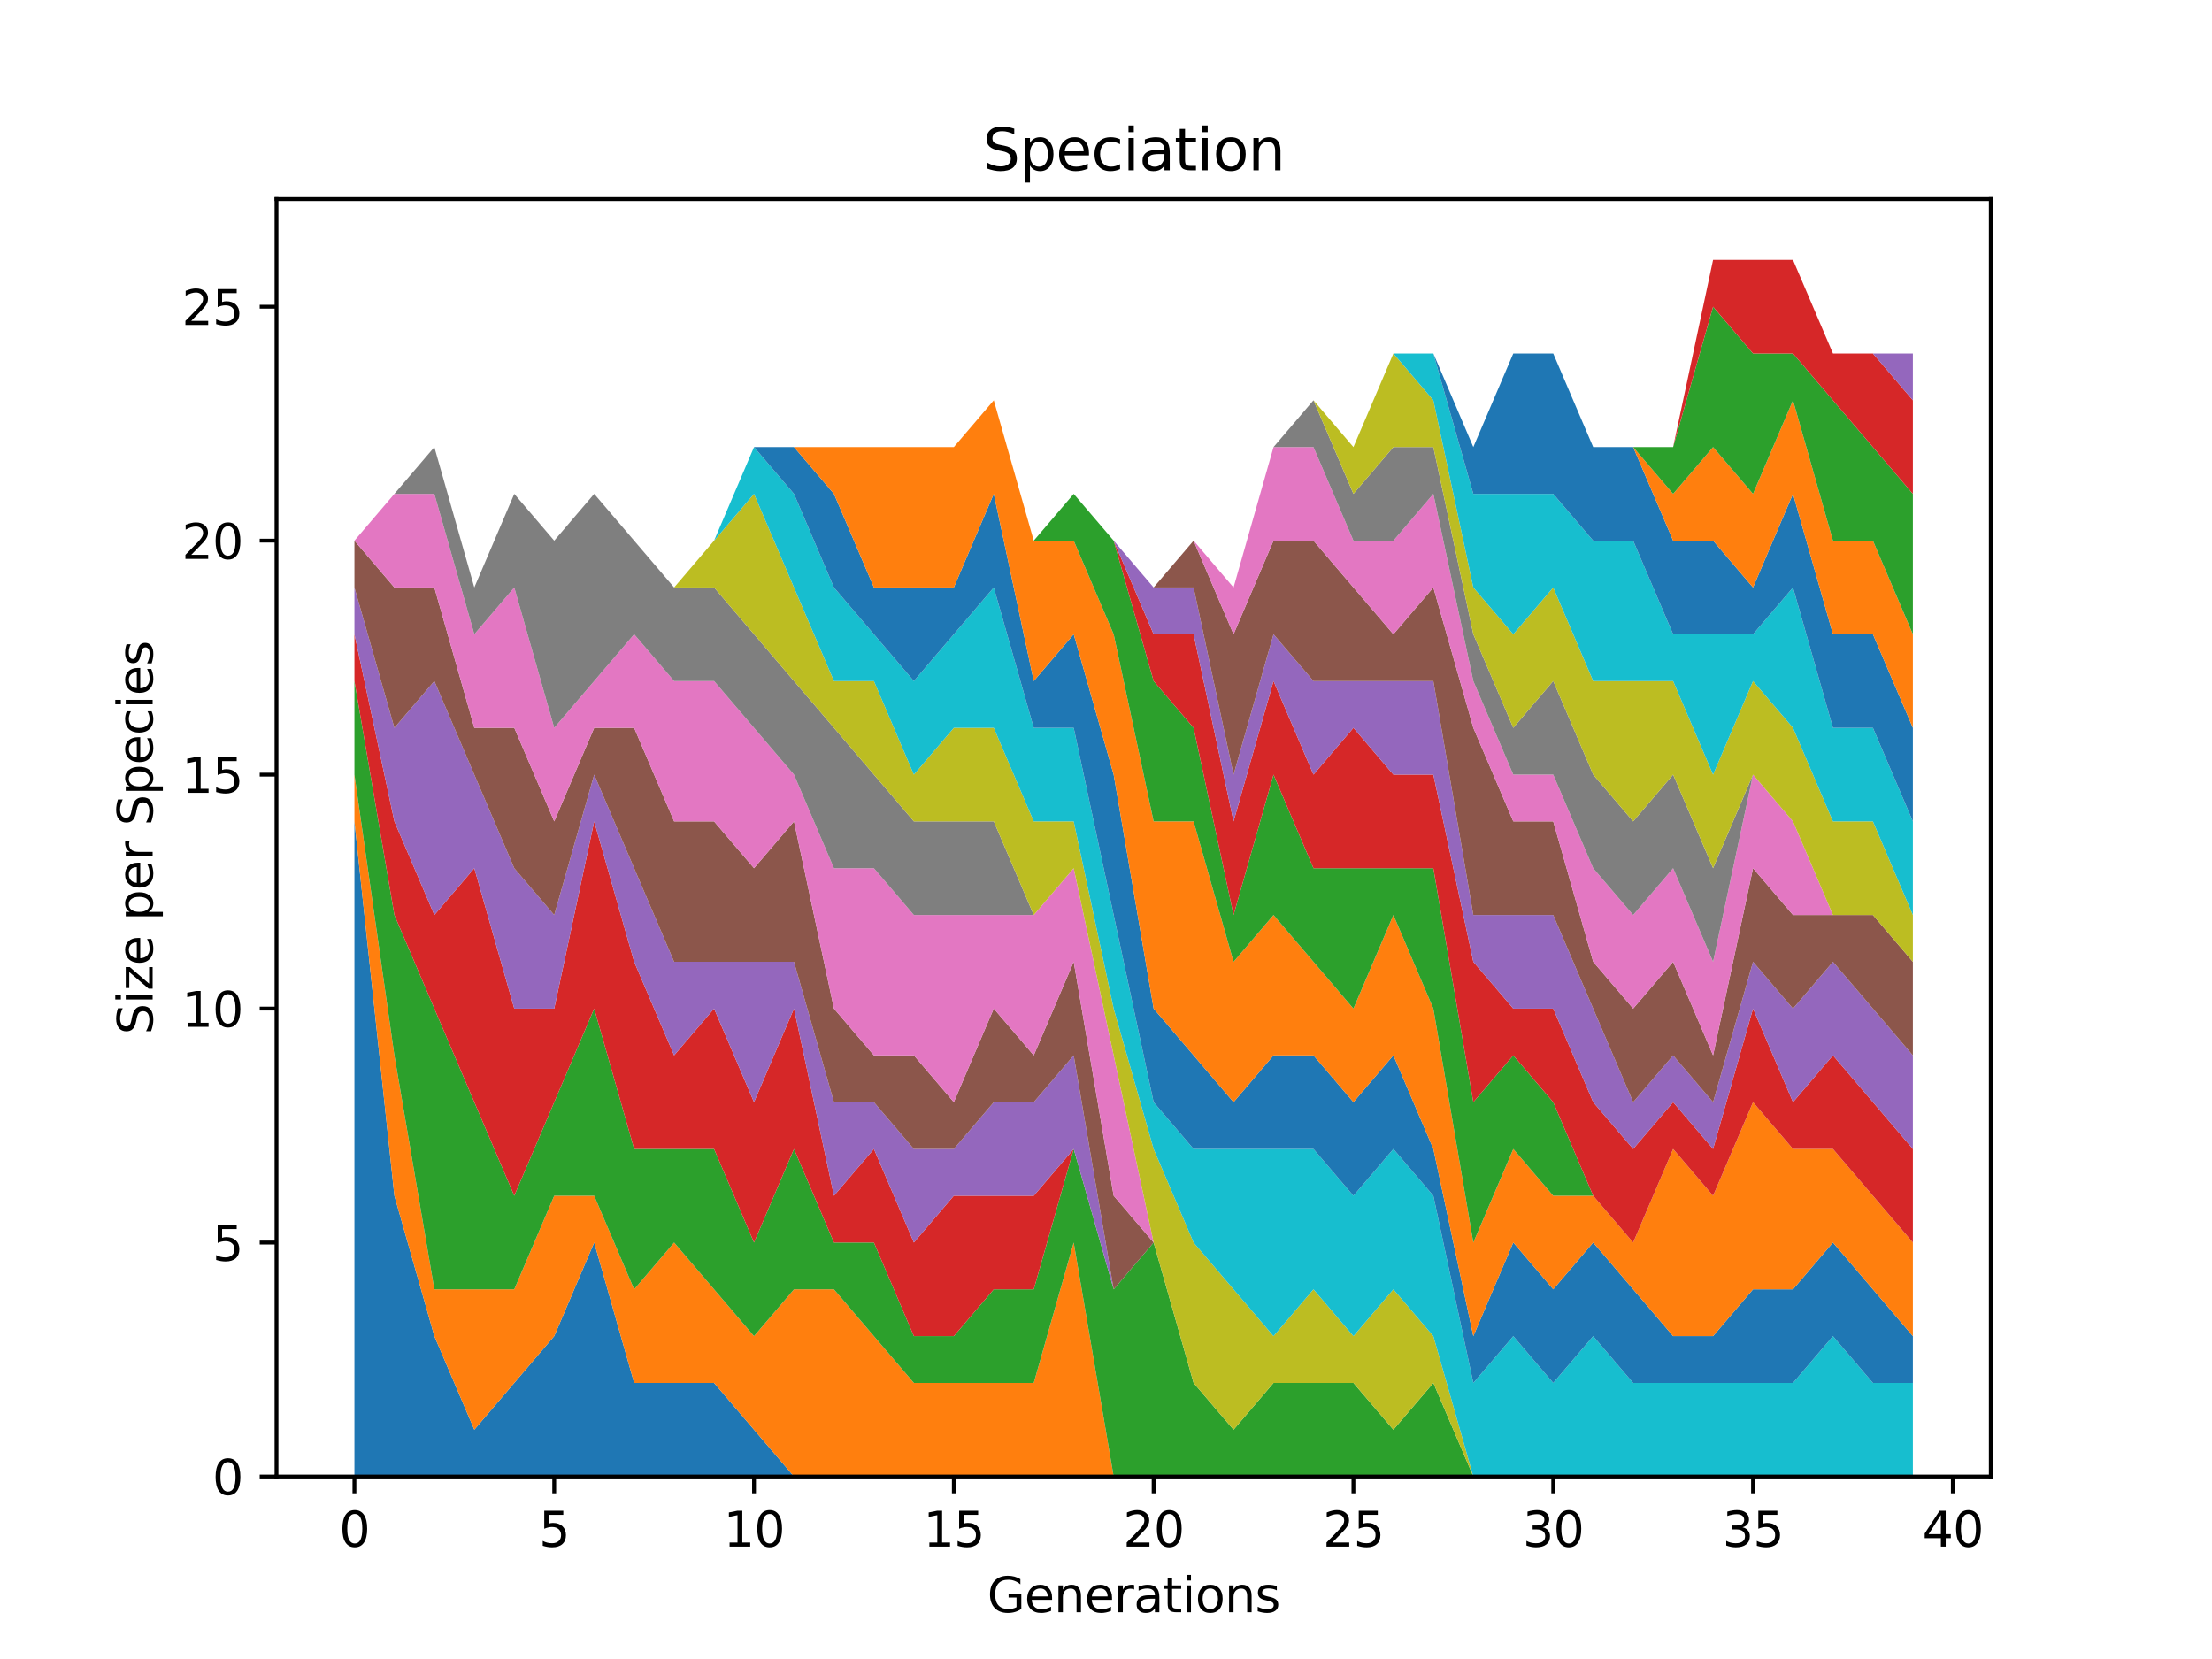 <?xml version="1.0" encoding="utf-8" standalone="no"?>
<!DOCTYPE svg PUBLIC "-//W3C//DTD SVG 1.1//EN"
  "http://www.w3.org/Graphics/SVG/1.1/DTD/svg11.dtd">
<svg xmlns:xlink="http://www.w3.org/1999/xlink" width="460.8pt" height="345.6pt" viewBox="0 0 460.8 345.6" xmlns="http://www.w3.org/2000/svg" version="1.1">
 <defs>
  <style type="text/css">*{stroke-linejoin: round; stroke-linecap: butt}</style>
 </defs>
 <g id="figure_1">
  <g id="patch_1">
   <path d="M 0 345.6 
L 460.8 345.6 
L 460.8 0 
L 0 0 
z
" style="fill: #ffffff"/>
  </g>
  <g id="axes_1">
   <g id="patch_2">
    <path d="M 57.6 307.584 
L 414.72 307.584 
L 414.72 41.472 
L 57.6 41.472 
z
" style="fill: #ffffff"/>
   </g>
   <g id="PolyCollection_1">
    <path d="M 73.833 171.116 
L 73.833 307.584 
L 82.157 307.584 
L 90.482 307.584 
L 98.806 307.584 
L 107.131 307.584 
L 115.455 307.584 
L 123.78 307.584 
L 132.104 307.584 
L 140.429 307.584 
L 148.753 307.584 
L 157.077 307.584 
L 165.402 307.584 
L 173.726 307.584 
L 182.051 307.584 
L 190.375 307.584 
L 198.7 307.584 
L 207.024 307.584 
L 215.349 307.584 
L 223.673 307.584 
L 231.998 307.584 
L 240.322 307.584 
L 248.647 307.584 
L 256.971 307.584 
L 265.296 307.584 
L 273.62 307.584 
L 281.945 307.584 
L 290.269 307.584 
L 298.594 307.584 
L 306.918 307.584 
L 315.243 307.584 
L 323.567 307.584 
L 331.891 307.584 
L 340.216 307.584 
L 348.54 307.584 
L 356.865 307.584 
L 365.189 307.584 
L 373.514 307.584 
L 381.838 307.584 
L 390.163 307.584 
L 398.487 307.584 
L 398.487 307.584 
L 398.487 307.584 
L 390.163 307.584 
L 381.838 307.584 
L 373.514 307.584 
L 365.189 307.584 
L 356.865 307.584 
L 348.54 307.584 
L 340.216 307.584 
L 331.891 307.584 
L 323.567 307.584 
L 315.243 307.584 
L 306.918 307.584 
L 298.594 307.584 
L 290.269 307.584 
L 281.945 307.584 
L 273.62 307.584 
L 265.296 307.584 
L 256.971 307.584 
L 248.647 307.584 
L 240.322 307.584 
L 231.998 307.584 
L 223.673 307.584 
L 215.349 307.584 
L 207.024 307.584 
L 198.7 307.584 
L 190.375 307.584 
L 182.051 307.584 
L 173.726 307.584 
L 165.402 307.584 
L 157.077 297.836 
L 148.753 288.089 
L 140.429 288.089 
L 132.104 288.089 
L 123.78 258.846 
L 115.455 278.341 
L 107.131 288.089 
L 98.806 297.836 
L 90.482 278.341 
L 82.157 249.098 
L 73.833 171.116 
z
" clip-path="url(#pc3131d5dd5)" style="fill: #1f77b4"/>
   </g>
   <g id="PolyCollection_2">
    <path d="M 73.833 161.369 
L 73.833 171.116 
L 82.157 249.098 
L 90.482 278.341 
L 98.806 297.836 
L 107.131 288.089 
L 115.455 278.341 
L 123.78 258.846 
L 132.104 288.089 
L 140.429 288.089 
L 148.753 288.089 
L 157.077 297.836 
L 165.402 307.584 
L 173.726 307.584 
L 182.051 307.584 
L 190.375 307.584 
L 198.7 307.584 
L 207.024 307.584 
L 215.349 307.584 
L 223.673 307.584 
L 231.998 307.584 
L 240.322 307.584 
L 248.647 307.584 
L 256.971 307.584 
L 265.296 307.584 
L 273.62 307.584 
L 281.945 307.584 
L 290.269 307.584 
L 298.594 307.584 
L 306.918 307.584 
L 315.243 307.584 
L 323.567 307.584 
L 331.891 307.584 
L 340.216 307.584 
L 348.54 307.584 
L 356.865 307.584 
L 365.189 307.584 
L 373.514 307.584 
L 381.838 307.584 
L 390.163 307.584 
L 398.487 307.584 
L 398.487 307.584 
L 398.487 307.584 
L 390.163 307.584 
L 381.838 307.584 
L 373.514 307.584 
L 365.189 307.584 
L 356.865 307.584 
L 348.54 307.584 
L 340.216 307.584 
L 331.891 307.584 
L 323.567 307.584 
L 315.243 307.584 
L 306.918 307.584 
L 298.594 307.584 
L 290.269 307.584 
L 281.945 307.584 
L 273.62 307.584 
L 265.296 307.584 
L 256.971 307.584 
L 248.647 307.584 
L 240.322 307.584 
L 231.998 307.584 
L 223.673 258.846 
L 215.349 288.089 
L 207.024 288.089 
L 198.7 288.089 
L 190.375 288.089 
L 182.051 278.341 
L 173.726 268.593 
L 165.402 268.593 
L 157.077 278.341 
L 148.753 268.593 
L 140.429 258.846 
L 132.104 268.593 
L 123.78 249.098 
L 115.455 249.098 
L 107.131 268.593 
L 98.806 268.593 
L 90.482 268.593 
L 82.157 219.855 
L 73.833 161.369 
z
" clip-path="url(#pc3131d5dd5)" style="fill: #ff7f0e"/>
   </g>
   <g id="PolyCollection_3">
    <path d="M 73.833 141.873 
L 73.833 161.369 
L 82.157 219.855 
L 90.482 268.593 
L 98.806 268.593 
L 107.131 268.593 
L 115.455 249.098 
L 123.78 249.098 
L 132.104 268.593 
L 140.429 258.846 
L 148.753 268.593 
L 157.077 278.341 
L 165.402 268.593 
L 173.726 268.593 
L 182.051 278.341 
L 190.375 288.089 
L 198.7 288.089 
L 207.024 288.089 
L 215.349 288.089 
L 223.673 258.846 
L 231.998 307.584 
L 240.322 307.584 
L 248.647 307.584 
L 256.971 307.584 
L 265.296 307.584 
L 273.62 307.584 
L 281.945 307.584 
L 290.269 307.584 
L 298.594 307.584 
L 306.918 307.584 
L 315.243 307.584 
L 323.567 307.584 
L 331.891 307.584 
L 340.216 307.584 
L 348.54 307.584 
L 356.865 307.584 
L 365.189 307.584 
L 373.514 307.584 
L 381.838 307.584 
L 390.163 307.584 
L 398.487 307.584 
L 398.487 307.584 
L 398.487 307.584 
L 390.163 307.584 
L 381.838 307.584 
L 373.514 307.584 
L 365.189 307.584 
L 356.865 307.584 
L 348.54 307.584 
L 340.216 307.584 
L 331.891 307.584 
L 323.567 307.584 
L 315.243 307.584 
L 306.918 307.584 
L 298.594 288.089 
L 290.269 297.836 
L 281.945 288.089 
L 273.62 288.089 
L 265.296 288.089 
L 256.971 297.836 
L 248.647 288.089 
L 240.322 258.846 
L 231.998 268.593 
L 223.673 239.35 
L 215.349 268.593 
L 207.024 268.593 
L 198.7 278.341 
L 190.375 278.341 
L 182.051 258.846 
L 173.726 258.846 
L 165.402 239.35 
L 157.077 258.846 
L 148.753 239.35 
L 140.429 239.35 
L 132.104 239.35 
L 123.78 210.107 
L 115.455 229.602 
L 107.131 249.098 
L 98.806 229.602 
L 90.482 210.107 
L 82.157 190.612 
L 73.833 141.873 
z
" clip-path="url(#pc3131d5dd5)" style="fill: #2ca02c"/>
   </g>
   <g id="PolyCollection_4">
    <path d="M 73.833 132.126 
L 73.833 141.873 
L 82.157 190.612 
L 90.482 210.107 
L 98.806 229.602 
L 107.131 249.098 
L 115.455 229.602 
L 123.78 210.107 
L 132.104 239.35 
L 140.429 239.35 
L 148.753 239.35 
L 157.077 258.846 
L 165.402 239.35 
L 173.726 258.846 
L 182.051 258.846 
L 190.375 278.341 
L 198.7 278.341 
L 207.024 268.593 
L 215.349 268.593 
L 223.673 239.35 
L 231.998 268.593 
L 240.322 258.846 
L 248.647 288.089 
L 256.971 297.836 
L 265.296 288.089 
L 273.62 288.089 
L 281.945 288.089 
L 290.269 297.836 
L 298.594 288.089 
L 306.918 307.584 
L 315.243 307.584 
L 323.567 307.584 
L 331.891 307.584 
L 340.216 307.584 
L 348.54 307.584 
L 356.865 307.584 
L 365.189 307.584 
L 373.514 307.584 
L 381.838 307.584 
L 390.163 307.584 
L 398.487 307.584 
L 398.487 307.584 
L 398.487 307.584 
L 390.163 307.584 
L 381.838 307.584 
L 373.514 307.584 
L 365.189 307.584 
L 356.865 307.584 
L 348.54 307.584 
L 340.216 307.584 
L 331.891 307.584 
L 323.567 307.584 
L 315.243 307.584 
L 306.918 307.584 
L 298.594 288.089 
L 290.269 297.836 
L 281.945 288.089 
L 273.62 288.089 
L 265.296 288.089 
L 256.971 297.836 
L 248.647 288.089 
L 240.322 258.846 
L 231.998 268.593 
L 223.673 239.35 
L 215.349 249.098 
L 207.024 249.098 
L 198.7 249.098 
L 190.375 258.846 
L 182.051 239.35 
L 173.726 249.098 
L 165.402 210.107 
L 157.077 229.602 
L 148.753 210.107 
L 140.429 219.855 
L 132.104 200.359 
L 123.78 171.116 
L 115.455 210.107 
L 107.131 210.107 
L 98.806 180.864 
L 90.482 190.612 
L 82.157 171.116 
L 73.833 132.126 
z
" clip-path="url(#pc3131d5dd5)" style="fill: #d62728"/>
   </g>
   <g id="PolyCollection_5">
    <path d="M 73.833 122.378 
L 73.833 132.126 
L 82.157 171.116 
L 90.482 190.612 
L 98.806 180.864 
L 107.131 210.107 
L 115.455 210.107 
L 123.78 171.116 
L 132.104 200.359 
L 140.429 219.855 
L 148.753 210.107 
L 157.077 229.602 
L 165.402 210.107 
L 173.726 249.098 
L 182.051 239.35 
L 190.375 258.846 
L 198.7 249.098 
L 207.024 249.098 
L 215.349 249.098 
L 223.673 239.35 
L 231.998 268.593 
L 240.322 258.846 
L 248.647 288.089 
L 256.971 297.836 
L 265.296 288.089 
L 273.62 288.089 
L 281.945 288.089 
L 290.269 297.836 
L 298.594 288.089 
L 306.918 307.584 
L 315.243 307.584 
L 323.567 307.584 
L 331.891 307.584 
L 340.216 307.584 
L 348.54 307.584 
L 356.865 307.584 
L 365.189 307.584 
L 373.514 307.584 
L 381.838 307.584 
L 390.163 307.584 
L 398.487 307.584 
L 398.487 307.584 
L 398.487 307.584 
L 390.163 307.584 
L 381.838 307.584 
L 373.514 307.584 
L 365.189 307.584 
L 356.865 307.584 
L 348.54 307.584 
L 340.216 307.584 
L 331.891 307.584 
L 323.567 307.584 
L 315.243 307.584 
L 306.918 307.584 
L 298.594 288.089 
L 290.269 297.836 
L 281.945 288.089 
L 273.62 288.089 
L 265.296 288.089 
L 256.971 297.836 
L 248.647 288.089 
L 240.322 258.846 
L 231.998 268.593 
L 223.673 219.855 
L 215.349 229.602 
L 207.024 229.602 
L 198.7 239.35 
L 190.375 239.35 
L 182.051 229.602 
L 173.726 229.602 
L 165.402 200.359 
L 157.077 200.359 
L 148.753 200.359 
L 140.429 200.359 
L 132.104 180.864 
L 123.78 161.369 
L 115.455 190.612 
L 107.131 180.864 
L 98.806 161.369 
L 90.482 141.873 
L 82.157 151.621 
L 73.833 122.378 
z
" clip-path="url(#pc3131d5dd5)" style="fill: #9467bd"/>
   </g>
   <g id="PolyCollection_6">
    <path d="M 73.833 112.63 
L 73.833 122.378 
L 82.157 151.621 
L 90.482 141.873 
L 98.806 161.369 
L 107.131 180.864 
L 115.455 190.612 
L 123.78 161.369 
L 132.104 180.864 
L 140.429 200.359 
L 148.753 200.359 
L 157.077 200.359 
L 165.402 200.359 
L 173.726 229.602 
L 182.051 229.602 
L 190.375 239.35 
L 198.7 239.35 
L 207.024 229.602 
L 215.349 229.602 
L 223.673 219.855 
L 231.998 268.593 
L 240.322 258.846 
L 248.647 288.089 
L 256.971 297.836 
L 265.296 288.089 
L 273.62 288.089 
L 281.945 288.089 
L 290.269 297.836 
L 298.594 288.089 
L 306.918 307.584 
L 315.243 307.584 
L 323.567 307.584 
L 331.891 307.584 
L 340.216 307.584 
L 348.54 307.584 
L 356.865 307.584 
L 365.189 307.584 
L 373.514 307.584 
L 381.838 307.584 
L 390.163 307.584 
L 398.487 307.584 
L 398.487 307.584 
L 398.487 307.584 
L 390.163 307.584 
L 381.838 307.584 
L 373.514 307.584 
L 365.189 307.584 
L 356.865 307.584 
L 348.54 307.584 
L 340.216 307.584 
L 331.891 307.584 
L 323.567 307.584 
L 315.243 307.584 
L 306.918 307.584 
L 298.594 288.089 
L 290.269 297.836 
L 281.945 288.089 
L 273.62 288.089 
L 265.296 288.089 
L 256.971 297.836 
L 248.647 288.089 
L 240.322 258.846 
L 231.998 249.098 
L 223.673 200.359 
L 215.349 219.855 
L 207.024 210.107 
L 198.7 229.602 
L 190.375 219.855 
L 182.051 219.855 
L 173.726 210.107 
L 165.402 171.116 
L 157.077 180.864 
L 148.753 171.116 
L 140.429 171.116 
L 132.104 151.621 
L 123.78 151.621 
L 115.455 171.116 
L 107.131 151.621 
L 98.806 151.621 
L 90.482 122.378 
L 82.157 122.378 
L 73.833 112.63 
z
" clip-path="url(#pc3131d5dd5)" style="fill: #8c564b"/>
   </g>
   <g id="PolyCollection_7">
    <path d="M 73.833 112.63 
L 73.833 112.63 
L 82.157 122.378 
L 90.482 122.378 
L 98.806 151.621 
L 107.131 151.621 
L 115.455 171.116 
L 123.78 151.621 
L 132.104 151.621 
L 140.429 171.116 
L 148.753 171.116 
L 157.077 180.864 
L 165.402 171.116 
L 173.726 210.107 
L 182.051 219.855 
L 190.375 219.855 
L 198.7 229.602 
L 207.024 210.107 
L 215.349 219.855 
L 223.673 200.359 
L 231.998 249.098 
L 240.322 258.846 
L 248.647 288.089 
L 256.971 297.836 
L 265.296 288.089 
L 273.62 288.089 
L 281.945 288.089 
L 290.269 297.836 
L 298.594 288.089 
L 306.918 307.584 
L 315.243 307.584 
L 323.567 307.584 
L 331.891 307.584 
L 340.216 307.584 
L 348.54 307.584 
L 356.865 307.584 
L 365.189 307.584 
L 373.514 307.584 
L 381.838 307.584 
L 390.163 307.584 
L 398.487 307.584 
L 398.487 307.584 
L 398.487 307.584 
L 390.163 307.584 
L 381.838 307.584 
L 373.514 307.584 
L 365.189 307.584 
L 356.865 307.584 
L 348.54 307.584 
L 340.216 307.584 
L 331.891 307.584 
L 323.567 307.584 
L 315.243 307.584 
L 306.918 307.584 
L 298.594 288.089 
L 290.269 297.836 
L 281.945 288.089 
L 273.62 288.089 
L 265.296 288.089 
L 256.971 297.836 
L 248.647 288.089 
L 240.322 258.846 
L 231.998 219.855 
L 223.673 180.864 
L 215.349 190.612 
L 207.024 190.612 
L 198.7 190.612 
L 190.375 190.612 
L 182.051 180.864 
L 173.726 180.864 
L 165.402 161.369 
L 157.077 151.621 
L 148.753 141.873 
L 140.429 141.873 
L 132.104 132.126 
L 123.78 141.873 
L 115.455 151.621 
L 107.131 122.378 
L 98.806 132.126 
L 90.482 102.882 
L 82.157 102.882 
L 73.833 112.63 
z
" clip-path="url(#pc3131d5dd5)" style="fill: #e377c2"/>
   </g>
   <g id="PolyCollection_8">
    <path d="M 73.833 112.63 
L 73.833 112.63 
L 82.157 102.882 
L 90.482 102.882 
L 98.806 132.126 
L 107.131 122.378 
L 115.455 151.621 
L 123.78 141.873 
L 132.104 132.126 
L 140.429 141.873 
L 148.753 141.873 
L 157.077 151.621 
L 165.402 161.369 
L 173.726 180.864 
L 182.051 180.864 
L 190.375 190.612 
L 198.7 190.612 
L 207.024 190.612 
L 215.349 190.612 
L 223.673 180.864 
L 231.998 219.855 
L 240.322 258.846 
L 248.647 288.089 
L 256.971 297.836 
L 265.296 288.089 
L 273.62 288.089 
L 281.945 288.089 
L 290.269 297.836 
L 298.594 288.089 
L 306.918 307.584 
L 315.243 307.584 
L 323.567 307.584 
L 331.891 307.584 
L 340.216 307.584 
L 348.54 307.584 
L 356.865 307.584 
L 365.189 307.584 
L 373.514 307.584 
L 381.838 307.584 
L 390.163 307.584 
L 398.487 307.584 
L 398.487 307.584 
L 398.487 307.584 
L 390.163 307.584 
L 381.838 307.584 
L 373.514 307.584 
L 365.189 307.584 
L 356.865 307.584 
L 348.54 307.584 
L 340.216 307.584 
L 331.891 307.584 
L 323.567 307.584 
L 315.243 307.584 
L 306.918 307.584 
L 298.594 288.089 
L 290.269 297.836 
L 281.945 288.089 
L 273.62 288.089 
L 265.296 288.089 
L 256.971 297.836 
L 248.647 288.089 
L 240.322 258.846 
L 231.998 219.855 
L 223.673 180.864 
L 215.349 190.612 
L 207.024 171.116 
L 198.7 171.116 
L 190.375 171.116 
L 182.051 161.369 
L 173.726 151.621 
L 165.402 141.873 
L 157.077 132.126 
L 148.753 122.378 
L 140.429 122.378 
L 132.104 112.63 
L 123.78 102.882 
L 115.455 112.63 
L 107.131 102.882 
L 98.806 122.378 
L 90.482 93.135 
L 82.157 102.882 
L 73.833 112.63 
z
" clip-path="url(#pc3131d5dd5)" style="fill: #7f7f7f"/>
   </g>
   <g id="PolyCollection_9">
    <path d="M 73.833 112.63 
L 73.833 112.63 
L 82.157 102.882 
L 90.482 93.135 
L 98.806 122.378 
L 107.131 102.882 
L 115.455 112.63 
L 123.78 102.882 
L 132.104 112.63 
L 140.429 122.378 
L 148.753 122.378 
L 157.077 132.126 
L 165.402 141.873 
L 173.726 151.621 
L 182.051 161.369 
L 190.375 171.116 
L 198.7 171.116 
L 207.024 171.116 
L 215.349 190.612 
L 223.673 180.864 
L 231.998 219.855 
L 240.322 258.846 
L 248.647 288.089 
L 256.971 297.836 
L 265.296 288.089 
L 273.62 288.089 
L 281.945 288.089 
L 290.269 297.836 
L 298.594 288.089 
L 306.918 307.584 
L 315.243 307.584 
L 323.567 307.584 
L 331.891 307.584 
L 340.216 307.584 
L 348.54 307.584 
L 356.865 307.584 
L 365.189 307.584 
L 373.514 307.584 
L 381.838 307.584 
L 390.163 307.584 
L 398.487 307.584 
L 398.487 307.584 
L 398.487 307.584 
L 390.163 307.584 
L 381.838 307.584 
L 373.514 307.584 
L 365.189 307.584 
L 356.865 307.584 
L 348.54 307.584 
L 340.216 307.584 
L 331.891 307.584 
L 323.567 307.584 
L 315.243 307.584 
L 306.918 307.584 
L 298.594 278.341 
L 290.269 268.593 
L 281.945 278.341 
L 273.62 268.593 
L 265.296 278.341 
L 256.971 268.593 
L 248.647 258.846 
L 240.322 239.35 
L 231.998 210.107 
L 223.673 171.116 
L 215.349 171.116 
L 207.024 151.621 
L 198.7 151.621 
L 190.375 161.369 
L 182.051 141.873 
L 173.726 141.873 
L 165.402 122.378 
L 157.077 102.882 
L 148.753 112.63 
L 140.429 122.378 
L 132.104 112.63 
L 123.78 102.882 
L 115.455 112.63 
L 107.131 102.882 
L 98.806 122.378 
L 90.482 93.135 
L 82.157 102.882 
L 73.833 112.63 
z
" clip-path="url(#pc3131d5dd5)" style="fill: #bcbd22"/>
   </g>
   <g id="PolyCollection_10">
    <path d="M 73.833 112.63 
L 73.833 112.63 
L 82.157 102.882 
L 90.482 93.135 
L 98.806 122.378 
L 107.131 102.882 
L 115.455 112.63 
L 123.78 102.882 
L 132.104 112.63 
L 140.429 122.378 
L 148.753 112.63 
L 157.077 102.882 
L 165.402 122.378 
L 173.726 141.873 
L 182.051 141.873 
L 190.375 161.369 
L 198.7 151.621 
L 207.024 151.621 
L 215.349 171.116 
L 223.673 171.116 
L 231.998 210.107 
L 240.322 239.35 
L 248.647 258.846 
L 256.971 268.593 
L 265.296 278.341 
L 273.62 268.593 
L 281.945 278.341 
L 290.269 268.593 
L 298.594 278.341 
L 306.918 307.584 
L 315.243 307.584 
L 323.567 307.584 
L 331.891 307.584 
L 340.216 307.584 
L 348.54 307.584 
L 356.865 307.584 
L 365.189 307.584 
L 373.514 307.584 
L 381.838 307.584 
L 390.163 307.584 
L 398.487 307.584 
L 398.487 288.089 
L 398.487 288.089 
L 390.163 288.089 
L 381.838 278.341 
L 373.514 288.089 
L 365.189 288.089 
L 356.865 288.089 
L 348.54 288.089 
L 340.216 288.089 
L 331.891 278.341 
L 323.567 288.089 
L 315.243 278.341 
L 306.918 288.089 
L 298.594 249.098 
L 290.269 239.35 
L 281.945 249.098 
L 273.62 239.35 
L 265.296 239.35 
L 256.971 239.35 
L 248.647 239.35 
L 240.322 229.602 
L 231.998 190.612 
L 223.673 151.621 
L 215.349 151.621 
L 207.024 122.378 
L 198.7 132.126 
L 190.375 141.873 
L 182.051 132.126 
L 173.726 122.378 
L 165.402 102.882 
L 157.077 93.135 
L 148.753 112.63 
L 140.429 122.378 
L 132.104 112.63 
L 123.78 102.882 
L 115.455 112.63 
L 107.131 102.882 
L 98.806 122.378 
L 90.482 93.135 
L 82.157 102.882 
L 73.833 112.63 
z
" clip-path="url(#pc3131d5dd5)" style="fill: #17becf"/>
   </g>
   <g id="PolyCollection_11">
    <path d="M 73.833 112.63 
L 73.833 112.63 
L 82.157 102.882 
L 90.482 93.135 
L 98.806 122.378 
L 107.131 102.882 
L 115.455 112.63 
L 123.78 102.882 
L 132.104 112.63 
L 140.429 122.378 
L 148.753 112.63 
L 157.077 93.135 
L 165.402 102.882 
L 173.726 122.378 
L 182.051 132.126 
L 190.375 141.873 
L 198.7 132.126 
L 207.024 122.378 
L 215.349 151.621 
L 223.673 151.621 
L 231.998 190.612 
L 240.322 229.602 
L 248.647 239.35 
L 256.971 239.35 
L 265.296 239.35 
L 273.62 239.35 
L 281.945 249.098 
L 290.269 239.35 
L 298.594 249.098 
L 306.918 288.089 
L 315.243 278.341 
L 323.567 288.089 
L 331.891 278.341 
L 340.216 288.089 
L 348.54 288.089 
L 356.865 288.089 
L 365.189 288.089 
L 373.514 288.089 
L 381.838 278.341 
L 390.163 288.089 
L 398.487 288.089 
L 398.487 278.341 
L 398.487 278.341 
L 390.163 268.593 
L 381.838 258.846 
L 373.514 268.593 
L 365.189 268.593 
L 356.865 278.341 
L 348.54 278.341 
L 340.216 268.593 
L 331.891 258.846 
L 323.567 268.593 
L 315.243 258.846 
L 306.918 278.341 
L 298.594 239.35 
L 290.269 219.855 
L 281.945 229.602 
L 273.62 219.855 
L 265.296 219.855 
L 256.971 229.602 
L 248.647 219.855 
L 240.322 210.107 
L 231.998 161.369 
L 223.673 132.126 
L 215.349 141.873 
L 207.024 102.882 
L 198.7 122.378 
L 190.375 122.378 
L 182.051 122.378 
L 173.726 102.882 
L 165.402 93.135 
L 157.077 93.135 
L 148.753 112.63 
L 140.429 122.378 
L 132.104 112.63 
L 123.78 102.882 
L 115.455 112.63 
L 107.131 102.882 
L 98.806 122.378 
L 90.482 93.135 
L 82.157 102.882 
L 73.833 112.63 
z
" clip-path="url(#pc3131d5dd5)" style="fill: #1f77b4"/>
   </g>
   <g id="PolyCollection_12">
    <path d="M 73.833 112.63 
L 73.833 112.63 
L 82.157 102.882 
L 90.482 93.135 
L 98.806 122.378 
L 107.131 102.882 
L 115.455 112.63 
L 123.78 102.882 
L 132.104 112.63 
L 140.429 122.378 
L 148.753 112.63 
L 157.077 93.135 
L 165.402 93.135 
L 173.726 102.882 
L 182.051 122.378 
L 190.375 122.378 
L 198.7 122.378 
L 207.024 102.882 
L 215.349 141.873 
L 223.673 132.126 
L 231.998 161.369 
L 240.322 210.107 
L 248.647 219.855 
L 256.971 229.602 
L 265.296 219.855 
L 273.62 219.855 
L 281.945 229.602 
L 290.269 219.855 
L 298.594 239.35 
L 306.918 278.341 
L 315.243 258.846 
L 323.567 268.593 
L 331.891 258.846 
L 340.216 268.593 
L 348.54 278.341 
L 356.865 278.341 
L 365.189 268.593 
L 373.514 268.593 
L 381.838 258.846 
L 390.163 268.593 
L 398.487 278.341 
L 398.487 258.846 
L 398.487 258.846 
L 390.163 249.098 
L 381.838 239.35 
L 373.514 239.35 
L 365.189 229.602 
L 356.865 249.098 
L 348.54 239.35 
L 340.216 258.846 
L 331.891 249.098 
L 323.567 249.098 
L 315.243 239.35 
L 306.918 258.846 
L 298.594 210.107 
L 290.269 190.612 
L 281.945 210.107 
L 273.62 200.359 
L 265.296 190.612 
L 256.971 200.359 
L 248.647 171.116 
L 240.322 171.116 
L 231.998 132.126 
L 223.673 112.63 
L 215.349 112.63 
L 207.024 83.387 
L 198.7 93.135 
L 190.375 93.135 
L 182.051 93.135 
L 173.726 93.135 
L 165.402 93.135 
L 157.077 93.135 
L 148.753 112.63 
L 140.429 122.378 
L 132.104 112.63 
L 123.78 102.882 
L 115.455 112.63 
L 107.131 102.882 
L 98.806 122.378 
L 90.482 93.135 
L 82.157 102.882 
L 73.833 112.63 
z
" clip-path="url(#pc3131d5dd5)" style="fill: #ff7f0e"/>
   </g>
   <g id="PolyCollection_13">
    <path d="M 73.833 112.63 
L 73.833 112.63 
L 82.157 102.882 
L 90.482 93.135 
L 98.806 122.378 
L 107.131 102.882 
L 115.455 112.63 
L 123.78 102.882 
L 132.104 112.63 
L 140.429 122.378 
L 148.753 112.63 
L 157.077 93.135 
L 165.402 93.135 
L 173.726 93.135 
L 182.051 93.135 
L 190.375 93.135 
L 198.7 93.135 
L 207.024 83.387 
L 215.349 112.63 
L 223.673 112.63 
L 231.998 132.126 
L 240.322 171.116 
L 248.647 171.116 
L 256.971 200.359 
L 265.296 190.612 
L 273.62 200.359 
L 281.945 210.107 
L 290.269 190.612 
L 298.594 210.107 
L 306.918 258.846 
L 315.243 239.35 
L 323.567 249.098 
L 331.891 249.098 
L 340.216 258.846 
L 348.54 239.35 
L 356.865 249.098 
L 365.189 229.602 
L 373.514 239.35 
L 381.838 239.35 
L 390.163 249.098 
L 398.487 258.846 
L 398.487 258.846 
L 398.487 258.846 
L 390.163 249.098 
L 381.838 239.35 
L 373.514 239.35 
L 365.189 229.602 
L 356.865 249.098 
L 348.54 239.35 
L 340.216 258.846 
L 331.891 249.098 
L 323.567 229.602 
L 315.243 219.855 
L 306.918 229.602 
L 298.594 180.864 
L 290.269 180.864 
L 281.945 180.864 
L 273.62 180.864 
L 265.296 161.369 
L 256.971 190.612 
L 248.647 151.621 
L 240.322 141.873 
L 231.998 112.63 
L 223.673 102.882 
L 215.349 112.63 
L 207.024 83.387 
L 198.7 93.135 
L 190.375 93.135 
L 182.051 93.135 
L 173.726 93.135 
L 165.402 93.135 
L 157.077 93.135 
L 148.753 112.63 
L 140.429 122.378 
L 132.104 112.63 
L 123.78 102.882 
L 115.455 112.63 
L 107.131 102.882 
L 98.806 122.378 
L 90.482 93.135 
L 82.157 102.882 
L 73.833 112.63 
z
" clip-path="url(#pc3131d5dd5)" style="fill: #2ca02c"/>
   </g>
   <g id="PolyCollection_14">
    <path d="M 73.833 112.63 
L 73.833 112.63 
L 82.157 102.882 
L 90.482 93.135 
L 98.806 122.378 
L 107.131 102.882 
L 115.455 112.63 
L 123.78 102.882 
L 132.104 112.63 
L 140.429 122.378 
L 148.753 112.63 
L 157.077 93.135 
L 165.402 93.135 
L 173.726 93.135 
L 182.051 93.135 
L 190.375 93.135 
L 198.7 93.135 
L 207.024 83.387 
L 215.349 112.63 
L 223.673 102.882 
L 231.998 112.63 
L 240.322 141.873 
L 248.647 151.621 
L 256.971 190.612 
L 265.296 161.369 
L 273.62 180.864 
L 281.945 180.864 
L 290.269 180.864 
L 298.594 180.864 
L 306.918 229.602 
L 315.243 219.855 
L 323.567 229.602 
L 331.891 249.098 
L 340.216 258.846 
L 348.54 239.35 
L 356.865 249.098 
L 365.189 229.602 
L 373.514 239.35 
L 381.838 239.35 
L 390.163 249.098 
L 398.487 258.846 
L 398.487 239.35 
L 398.487 239.35 
L 390.163 229.602 
L 381.838 219.855 
L 373.514 229.602 
L 365.189 210.107 
L 356.865 239.35 
L 348.54 229.602 
L 340.216 239.35 
L 331.891 229.602 
L 323.567 210.107 
L 315.243 210.107 
L 306.918 200.359 
L 298.594 161.369 
L 290.269 161.369 
L 281.945 151.621 
L 273.62 161.369 
L 265.296 141.873 
L 256.971 171.116 
L 248.647 132.126 
L 240.322 132.126 
L 231.998 112.63 
L 223.673 102.882 
L 215.349 112.63 
L 207.024 83.387 
L 198.7 93.135 
L 190.375 93.135 
L 182.051 93.135 
L 173.726 93.135 
L 165.402 93.135 
L 157.077 93.135 
L 148.753 112.63 
L 140.429 122.378 
L 132.104 112.63 
L 123.78 102.882 
L 115.455 112.63 
L 107.131 102.882 
L 98.806 122.378 
L 90.482 93.135 
L 82.157 102.882 
L 73.833 112.63 
z
" clip-path="url(#pc3131d5dd5)" style="fill: #d62728"/>
   </g>
   <g id="PolyCollection_15">
    <path d="M 73.833 112.63 
L 73.833 112.63 
L 82.157 102.882 
L 90.482 93.135 
L 98.806 122.378 
L 107.131 102.882 
L 115.455 112.63 
L 123.78 102.882 
L 132.104 112.63 
L 140.429 122.378 
L 148.753 112.63 
L 157.077 93.135 
L 165.402 93.135 
L 173.726 93.135 
L 182.051 93.135 
L 190.375 93.135 
L 198.7 93.135 
L 207.024 83.387 
L 215.349 112.63 
L 223.673 102.882 
L 231.998 112.63 
L 240.322 132.126 
L 248.647 132.126 
L 256.971 171.116 
L 265.296 141.873 
L 273.62 161.369 
L 281.945 151.621 
L 290.269 161.369 
L 298.594 161.369 
L 306.918 200.359 
L 315.243 210.107 
L 323.567 210.107 
L 331.891 229.602 
L 340.216 239.35 
L 348.54 229.602 
L 356.865 239.35 
L 365.189 210.107 
L 373.514 229.602 
L 381.838 219.855 
L 390.163 229.602 
L 398.487 239.35 
L 398.487 219.855 
L 398.487 219.855 
L 390.163 210.107 
L 381.838 200.359 
L 373.514 210.107 
L 365.189 200.359 
L 356.865 229.602 
L 348.54 219.855 
L 340.216 229.602 
L 331.891 210.107 
L 323.567 190.612 
L 315.243 190.612 
L 306.918 190.612 
L 298.594 141.873 
L 290.269 141.873 
L 281.945 141.873 
L 273.62 141.873 
L 265.296 132.126 
L 256.971 161.369 
L 248.647 122.378 
L 240.322 122.378 
L 231.998 112.63 
L 223.673 102.882 
L 215.349 112.63 
L 207.024 83.387 
L 198.7 93.135 
L 190.375 93.135 
L 182.051 93.135 
L 173.726 93.135 
L 165.402 93.135 
L 157.077 93.135 
L 148.753 112.63 
L 140.429 122.378 
L 132.104 112.63 
L 123.78 102.882 
L 115.455 112.63 
L 107.131 102.882 
L 98.806 122.378 
L 90.482 93.135 
L 82.157 102.882 
L 73.833 112.63 
z
" clip-path="url(#pc3131d5dd5)" style="fill: #9467bd"/>
   </g>
   <g id="PolyCollection_16">
    <path d="M 73.833 112.63 
L 73.833 112.63 
L 82.157 102.882 
L 90.482 93.135 
L 98.806 122.378 
L 107.131 102.882 
L 115.455 112.63 
L 123.78 102.882 
L 132.104 112.63 
L 140.429 122.378 
L 148.753 112.63 
L 157.077 93.135 
L 165.402 93.135 
L 173.726 93.135 
L 182.051 93.135 
L 190.375 93.135 
L 198.7 93.135 
L 207.024 83.387 
L 215.349 112.63 
L 223.673 102.882 
L 231.998 112.63 
L 240.322 122.378 
L 248.647 122.378 
L 256.971 161.369 
L 265.296 132.126 
L 273.62 141.873 
L 281.945 141.873 
L 290.269 141.873 
L 298.594 141.873 
L 306.918 190.612 
L 315.243 190.612 
L 323.567 190.612 
L 331.891 210.107 
L 340.216 229.602 
L 348.54 219.855 
L 356.865 229.602 
L 365.189 200.359 
L 373.514 210.107 
L 381.838 200.359 
L 390.163 210.107 
L 398.487 219.855 
L 398.487 200.359 
L 398.487 200.359 
L 390.163 190.612 
L 381.838 190.612 
L 373.514 190.612 
L 365.189 180.864 
L 356.865 219.855 
L 348.54 200.359 
L 340.216 210.107 
L 331.891 200.359 
L 323.567 171.116 
L 315.243 171.116 
L 306.918 151.621 
L 298.594 122.378 
L 290.269 132.126 
L 281.945 122.378 
L 273.62 112.63 
L 265.296 112.63 
L 256.971 132.126 
L 248.647 112.63 
L 240.322 122.378 
L 231.998 112.63 
L 223.673 102.882 
L 215.349 112.63 
L 207.024 83.387 
L 198.7 93.135 
L 190.375 93.135 
L 182.051 93.135 
L 173.726 93.135 
L 165.402 93.135 
L 157.077 93.135 
L 148.753 112.63 
L 140.429 122.378 
L 132.104 112.63 
L 123.78 102.882 
L 115.455 112.63 
L 107.131 102.882 
L 98.806 122.378 
L 90.482 93.135 
L 82.157 102.882 
L 73.833 112.63 
z
" clip-path="url(#pc3131d5dd5)" style="fill: #8c564b"/>
   </g>
   <g id="PolyCollection_17">
    <path d="M 73.833 112.63 
L 73.833 112.63 
L 82.157 102.882 
L 90.482 93.135 
L 98.806 122.378 
L 107.131 102.882 
L 115.455 112.63 
L 123.78 102.882 
L 132.104 112.63 
L 140.429 122.378 
L 148.753 112.63 
L 157.077 93.135 
L 165.402 93.135 
L 173.726 93.135 
L 182.051 93.135 
L 190.375 93.135 
L 198.7 93.135 
L 207.024 83.387 
L 215.349 112.63 
L 223.673 102.882 
L 231.998 112.63 
L 240.322 122.378 
L 248.647 112.63 
L 256.971 132.126 
L 265.296 112.63 
L 273.62 112.63 
L 281.945 122.378 
L 290.269 132.126 
L 298.594 122.378 
L 306.918 151.621 
L 315.243 171.116 
L 323.567 171.116 
L 331.891 200.359 
L 340.216 210.107 
L 348.54 200.359 
L 356.865 219.855 
L 365.189 180.864 
L 373.514 190.612 
L 381.838 190.612 
L 390.163 190.612 
L 398.487 200.359 
L 398.487 200.359 
L 398.487 200.359 
L 390.163 190.612 
L 381.838 190.612 
L 373.514 171.116 
L 365.189 161.369 
L 356.865 200.359 
L 348.54 180.864 
L 340.216 190.612 
L 331.891 180.864 
L 323.567 161.369 
L 315.243 161.369 
L 306.918 141.873 
L 298.594 102.882 
L 290.269 112.63 
L 281.945 112.63 
L 273.62 93.135 
L 265.296 93.135 
L 256.971 122.378 
L 248.647 112.63 
L 240.322 122.378 
L 231.998 112.63 
L 223.673 102.882 
L 215.349 112.63 
L 207.024 83.387 
L 198.7 93.135 
L 190.375 93.135 
L 182.051 93.135 
L 173.726 93.135 
L 165.402 93.135 
L 157.077 93.135 
L 148.753 112.63 
L 140.429 122.378 
L 132.104 112.63 
L 123.78 102.882 
L 115.455 112.63 
L 107.131 102.882 
L 98.806 122.378 
L 90.482 93.135 
L 82.157 102.882 
L 73.833 112.63 
z
" clip-path="url(#pc3131d5dd5)" style="fill: #e377c2"/>
   </g>
   <g id="PolyCollection_18">
    <path d="M 73.833 112.63 
L 73.833 112.63 
L 82.157 102.882 
L 90.482 93.135 
L 98.806 122.378 
L 107.131 102.882 
L 115.455 112.63 
L 123.78 102.882 
L 132.104 112.63 
L 140.429 122.378 
L 148.753 112.63 
L 157.077 93.135 
L 165.402 93.135 
L 173.726 93.135 
L 182.051 93.135 
L 190.375 93.135 
L 198.7 93.135 
L 207.024 83.387 
L 215.349 112.63 
L 223.673 102.882 
L 231.998 112.63 
L 240.322 122.378 
L 248.647 112.63 
L 256.971 122.378 
L 265.296 93.135 
L 273.62 93.135 
L 281.945 112.63 
L 290.269 112.63 
L 298.594 102.882 
L 306.918 141.873 
L 315.243 161.369 
L 323.567 161.369 
L 331.891 180.864 
L 340.216 190.612 
L 348.54 180.864 
L 356.865 200.359 
L 365.189 161.369 
L 373.514 171.116 
L 381.838 190.612 
L 390.163 190.612 
L 398.487 200.359 
L 398.487 200.359 
L 398.487 200.359 
L 390.163 190.612 
L 381.838 190.612 
L 373.514 171.116 
L 365.189 161.369 
L 356.865 180.864 
L 348.54 161.369 
L 340.216 171.116 
L 331.891 161.369 
L 323.567 141.873 
L 315.243 151.621 
L 306.918 132.126 
L 298.594 93.135 
L 290.269 93.135 
L 281.945 102.882 
L 273.62 83.387 
L 265.296 93.135 
L 256.971 122.378 
L 248.647 112.63 
L 240.322 122.378 
L 231.998 112.63 
L 223.673 102.882 
L 215.349 112.63 
L 207.024 83.387 
L 198.7 93.135 
L 190.375 93.135 
L 182.051 93.135 
L 173.726 93.135 
L 165.402 93.135 
L 157.077 93.135 
L 148.753 112.63 
L 140.429 122.378 
L 132.104 112.63 
L 123.78 102.882 
L 115.455 112.63 
L 107.131 102.882 
L 98.806 122.378 
L 90.482 93.135 
L 82.157 102.882 
L 73.833 112.63 
z
" clip-path="url(#pc3131d5dd5)" style="fill: #7f7f7f"/>
   </g>
   <g id="PolyCollection_19">
    <path d="M 73.833 112.63 
L 73.833 112.63 
L 82.157 102.882 
L 90.482 93.135 
L 98.806 122.378 
L 107.131 102.882 
L 115.455 112.63 
L 123.78 102.882 
L 132.104 112.63 
L 140.429 122.378 
L 148.753 112.63 
L 157.077 93.135 
L 165.402 93.135 
L 173.726 93.135 
L 182.051 93.135 
L 190.375 93.135 
L 198.7 93.135 
L 207.024 83.387 
L 215.349 112.63 
L 223.673 102.882 
L 231.998 112.63 
L 240.322 122.378 
L 248.647 112.63 
L 256.971 122.378 
L 265.296 93.135 
L 273.62 83.387 
L 281.945 102.882 
L 290.269 93.135 
L 298.594 93.135 
L 306.918 132.126 
L 315.243 151.621 
L 323.567 141.873 
L 331.891 161.369 
L 340.216 171.116 
L 348.54 161.369 
L 356.865 180.864 
L 365.189 161.369 
L 373.514 171.116 
L 381.838 190.612 
L 390.163 190.612 
L 398.487 200.359 
L 398.487 190.612 
L 398.487 190.612 
L 390.163 171.116 
L 381.838 171.116 
L 373.514 151.621 
L 365.189 141.873 
L 356.865 161.369 
L 348.54 141.873 
L 340.216 141.873 
L 331.891 141.873 
L 323.567 122.378 
L 315.243 132.126 
L 306.918 122.378 
L 298.594 83.387 
L 290.269 73.639 
L 281.945 93.135 
L 273.62 83.387 
L 265.296 93.135 
L 256.971 122.378 
L 248.647 112.63 
L 240.322 122.378 
L 231.998 112.63 
L 223.673 102.882 
L 215.349 112.63 
L 207.024 83.387 
L 198.7 93.135 
L 190.375 93.135 
L 182.051 93.135 
L 173.726 93.135 
L 165.402 93.135 
L 157.077 93.135 
L 148.753 112.63 
L 140.429 122.378 
L 132.104 112.63 
L 123.78 102.882 
L 115.455 112.63 
L 107.131 102.882 
L 98.806 122.378 
L 90.482 93.135 
L 82.157 102.882 
L 73.833 112.63 
z
" clip-path="url(#pc3131d5dd5)" style="fill: #bcbd22"/>
   </g>
   <g id="PolyCollection_20">
    <path d="M 73.833 112.63 
L 73.833 112.63 
L 82.157 102.882 
L 90.482 93.135 
L 98.806 122.378 
L 107.131 102.882 
L 115.455 112.63 
L 123.78 102.882 
L 132.104 112.63 
L 140.429 122.378 
L 148.753 112.63 
L 157.077 93.135 
L 165.402 93.135 
L 173.726 93.135 
L 182.051 93.135 
L 190.375 93.135 
L 198.7 93.135 
L 207.024 83.387 
L 215.349 112.63 
L 223.673 102.882 
L 231.998 112.63 
L 240.322 122.378 
L 248.647 112.63 
L 256.971 122.378 
L 265.296 93.135 
L 273.62 83.387 
L 281.945 93.135 
L 290.269 73.639 
L 298.594 83.387 
L 306.918 122.378 
L 315.243 132.126 
L 323.567 122.378 
L 331.891 141.873 
L 340.216 141.873 
L 348.54 141.873 
L 356.865 161.369 
L 365.189 141.873 
L 373.514 151.621 
L 381.838 171.116 
L 390.163 171.116 
L 398.487 190.612 
L 398.487 171.116 
L 398.487 171.116 
L 390.163 151.621 
L 381.838 151.621 
L 373.514 122.378 
L 365.189 132.126 
L 356.865 132.126 
L 348.54 132.126 
L 340.216 112.63 
L 331.891 112.63 
L 323.567 102.882 
L 315.243 102.882 
L 306.918 102.882 
L 298.594 73.639 
L 290.269 73.639 
L 281.945 93.135 
L 273.62 83.387 
L 265.296 93.135 
L 256.971 122.378 
L 248.647 112.63 
L 240.322 122.378 
L 231.998 112.63 
L 223.673 102.882 
L 215.349 112.63 
L 207.024 83.387 
L 198.7 93.135 
L 190.375 93.135 
L 182.051 93.135 
L 173.726 93.135 
L 165.402 93.135 
L 157.077 93.135 
L 148.753 112.63 
L 140.429 122.378 
L 132.104 112.63 
L 123.78 102.882 
L 115.455 112.63 
L 107.131 102.882 
L 98.806 122.378 
L 90.482 93.135 
L 82.157 102.882 
L 73.833 112.63 
z
" clip-path="url(#pc3131d5dd5)" style="fill: #17becf"/>
   </g>
   <g id="PolyCollection_21">
    <path d="M 73.833 112.63 
L 73.833 112.63 
L 82.157 102.882 
L 90.482 93.135 
L 98.806 122.378 
L 107.131 102.882 
L 115.455 112.63 
L 123.78 102.882 
L 132.104 112.63 
L 140.429 122.378 
L 148.753 112.63 
L 157.077 93.135 
L 165.402 93.135 
L 173.726 93.135 
L 182.051 93.135 
L 190.375 93.135 
L 198.7 93.135 
L 207.024 83.387 
L 215.349 112.63 
L 223.673 102.882 
L 231.998 112.63 
L 240.322 122.378 
L 248.647 112.63 
L 256.971 122.378 
L 265.296 93.135 
L 273.62 83.387 
L 281.945 93.135 
L 290.269 73.639 
L 298.594 73.639 
L 306.918 102.882 
L 315.243 102.882 
L 323.567 102.882 
L 331.891 112.63 
L 340.216 112.63 
L 348.54 132.126 
L 356.865 132.126 
L 365.189 132.126 
L 373.514 122.378 
L 381.838 151.621 
L 390.163 151.621 
L 398.487 171.116 
L 398.487 151.621 
L 398.487 151.621 
L 390.163 132.126 
L 381.838 132.126 
L 373.514 102.882 
L 365.189 122.378 
L 356.865 112.63 
L 348.54 112.63 
L 340.216 93.135 
L 331.891 93.135 
L 323.567 73.639 
L 315.243 73.639 
L 306.918 93.135 
L 298.594 73.639 
L 290.269 73.639 
L 281.945 93.135 
L 273.62 83.387 
L 265.296 93.135 
L 256.971 122.378 
L 248.647 112.63 
L 240.322 122.378 
L 231.998 112.63 
L 223.673 102.882 
L 215.349 112.63 
L 207.024 83.387 
L 198.7 93.135 
L 190.375 93.135 
L 182.051 93.135 
L 173.726 93.135 
L 165.402 93.135 
L 157.077 93.135 
L 148.753 112.63 
L 140.429 122.378 
L 132.104 112.63 
L 123.78 102.882 
L 115.455 112.63 
L 107.131 102.882 
L 98.806 122.378 
L 90.482 93.135 
L 82.157 102.882 
L 73.833 112.63 
z
" clip-path="url(#pc3131d5dd5)" style="fill: #1f77b4"/>
   </g>
   <g id="PolyCollection_22">
    <path d="M 73.833 112.63 
L 73.833 112.63 
L 82.157 102.882 
L 90.482 93.135 
L 98.806 122.378 
L 107.131 102.882 
L 115.455 112.63 
L 123.78 102.882 
L 132.104 112.63 
L 140.429 122.378 
L 148.753 112.63 
L 157.077 93.135 
L 165.402 93.135 
L 173.726 93.135 
L 182.051 93.135 
L 190.375 93.135 
L 198.7 93.135 
L 207.024 83.387 
L 215.349 112.63 
L 223.673 102.882 
L 231.998 112.63 
L 240.322 122.378 
L 248.647 112.63 
L 256.971 122.378 
L 265.296 93.135 
L 273.62 83.387 
L 281.945 93.135 
L 290.269 73.639 
L 298.594 73.639 
L 306.918 93.135 
L 315.243 73.639 
L 323.567 73.639 
L 331.891 93.135 
L 340.216 93.135 
L 348.54 112.63 
L 356.865 112.63 
L 365.189 122.378 
L 373.514 102.882 
L 381.838 132.126 
L 390.163 132.126 
L 398.487 151.621 
L 398.487 132.126 
L 398.487 132.126 
L 390.163 112.63 
L 381.838 112.63 
L 373.514 83.387 
L 365.189 102.882 
L 356.865 93.135 
L 348.54 102.882 
L 340.216 93.135 
L 331.891 93.135 
L 323.567 73.639 
L 315.243 73.639 
L 306.918 93.135 
L 298.594 73.639 
L 290.269 73.639 
L 281.945 93.135 
L 273.62 83.387 
L 265.296 93.135 
L 256.971 122.378 
L 248.647 112.63 
L 240.322 122.378 
L 231.998 112.63 
L 223.673 102.882 
L 215.349 112.63 
L 207.024 83.387 
L 198.7 93.135 
L 190.375 93.135 
L 182.051 93.135 
L 173.726 93.135 
L 165.402 93.135 
L 157.077 93.135 
L 148.753 112.63 
L 140.429 122.378 
L 132.104 112.63 
L 123.78 102.882 
L 115.455 112.63 
L 107.131 102.882 
L 98.806 122.378 
L 90.482 93.135 
L 82.157 102.882 
L 73.833 112.63 
z
" clip-path="url(#pc3131d5dd5)" style="fill: #ff7f0e"/>
   </g>
   <g id="PolyCollection_23">
    <path d="M 73.833 112.63 
L 73.833 112.63 
L 82.157 102.882 
L 90.482 93.135 
L 98.806 122.378 
L 107.131 102.882 
L 115.455 112.63 
L 123.78 102.882 
L 132.104 112.63 
L 140.429 122.378 
L 148.753 112.63 
L 157.077 93.135 
L 165.402 93.135 
L 173.726 93.135 
L 182.051 93.135 
L 190.375 93.135 
L 198.7 93.135 
L 207.024 83.387 
L 215.349 112.63 
L 223.673 102.882 
L 231.998 112.63 
L 240.322 122.378 
L 248.647 112.63 
L 256.971 122.378 
L 265.296 93.135 
L 273.62 83.387 
L 281.945 93.135 
L 290.269 73.639 
L 298.594 73.639 
L 306.918 93.135 
L 315.243 73.639 
L 323.567 73.639 
L 331.891 93.135 
L 340.216 93.135 
L 348.54 102.882 
L 356.865 93.135 
L 365.189 102.882 
L 373.514 83.387 
L 381.838 112.63 
L 390.163 112.63 
L 398.487 132.126 
L 398.487 102.882 
L 398.487 102.882 
L 390.163 93.135 
L 381.838 83.387 
L 373.514 73.639 
L 365.189 73.639 
L 356.865 63.892 
L 348.54 93.135 
L 340.216 93.135 
L 331.891 93.135 
L 323.567 73.639 
L 315.243 73.639 
L 306.918 93.135 
L 298.594 73.639 
L 290.269 73.639 
L 281.945 93.135 
L 273.62 83.387 
L 265.296 93.135 
L 256.971 122.378 
L 248.647 112.63 
L 240.322 122.378 
L 231.998 112.63 
L 223.673 102.882 
L 215.349 112.63 
L 207.024 83.387 
L 198.7 93.135 
L 190.375 93.135 
L 182.051 93.135 
L 173.726 93.135 
L 165.402 93.135 
L 157.077 93.135 
L 148.753 112.63 
L 140.429 122.378 
L 132.104 112.63 
L 123.78 102.882 
L 115.455 112.63 
L 107.131 102.882 
L 98.806 122.378 
L 90.482 93.135 
L 82.157 102.882 
L 73.833 112.63 
z
" clip-path="url(#pc3131d5dd5)" style="fill: #2ca02c"/>
   </g>
   <g id="PolyCollection_24">
    <path d="M 73.833 112.63 
L 73.833 112.63 
L 82.157 102.882 
L 90.482 93.135 
L 98.806 122.378 
L 107.131 102.882 
L 115.455 112.63 
L 123.78 102.882 
L 132.104 112.63 
L 140.429 122.378 
L 148.753 112.63 
L 157.077 93.135 
L 165.402 93.135 
L 173.726 93.135 
L 182.051 93.135 
L 190.375 93.135 
L 198.7 93.135 
L 207.024 83.387 
L 215.349 112.63 
L 223.673 102.882 
L 231.998 112.63 
L 240.322 122.378 
L 248.647 112.63 
L 256.971 122.378 
L 265.296 93.135 
L 273.62 83.387 
L 281.945 93.135 
L 290.269 73.639 
L 298.594 73.639 
L 306.918 93.135 
L 315.243 73.639 
L 323.567 73.639 
L 331.891 93.135 
L 340.216 93.135 
L 348.54 93.135 
L 356.865 63.892 
L 365.189 73.639 
L 373.514 73.639 
L 381.838 83.387 
L 390.163 93.135 
L 398.487 102.882 
L 398.487 83.387 
L 398.487 83.387 
L 390.163 73.639 
L 381.838 73.639 
L 373.514 54.144 
L 365.189 54.144 
L 356.865 54.144 
L 348.54 93.135 
L 340.216 93.135 
L 331.891 93.135 
L 323.567 73.639 
L 315.243 73.639 
L 306.918 93.135 
L 298.594 73.639 
L 290.269 73.639 
L 281.945 93.135 
L 273.62 83.387 
L 265.296 93.135 
L 256.971 122.378 
L 248.647 112.63 
L 240.322 122.378 
L 231.998 112.63 
L 223.673 102.882 
L 215.349 112.63 
L 207.024 83.387 
L 198.7 93.135 
L 190.375 93.135 
L 182.051 93.135 
L 173.726 93.135 
L 165.402 93.135 
L 157.077 93.135 
L 148.753 112.63 
L 140.429 122.378 
L 132.104 112.63 
L 123.78 102.882 
L 115.455 112.63 
L 107.131 102.882 
L 98.806 122.378 
L 90.482 93.135 
L 82.157 102.882 
L 73.833 112.63 
z
" clip-path="url(#pc3131d5dd5)" style="fill: #d62728"/>
   </g>
   <g id="PolyCollection_25">
    <path d="M 73.833 112.63 
L 73.833 112.63 
L 82.157 102.882 
L 90.482 93.135 
L 98.806 122.378 
L 107.131 102.882 
L 115.455 112.63 
L 123.78 102.882 
L 132.104 112.63 
L 140.429 122.378 
L 148.753 112.63 
L 157.077 93.135 
L 165.402 93.135 
L 173.726 93.135 
L 182.051 93.135 
L 190.375 93.135 
L 198.7 93.135 
L 207.024 83.387 
L 215.349 112.63 
L 223.673 102.882 
L 231.998 112.63 
L 240.322 122.378 
L 248.647 112.63 
L 256.971 122.378 
L 265.296 93.135 
L 273.62 83.387 
L 281.945 93.135 
L 290.269 73.639 
L 298.594 73.639 
L 306.918 93.135 
L 315.243 73.639 
L 323.567 73.639 
L 331.891 93.135 
L 340.216 93.135 
L 348.54 93.135 
L 356.865 54.144 
L 365.189 54.144 
L 373.514 54.144 
L 381.838 73.639 
L 390.163 73.639 
L 398.487 83.387 
L 398.487 73.639 
L 398.487 73.639 
L 390.163 73.639 
L 381.838 73.639 
L 373.514 54.144 
L 365.189 54.144 
L 356.865 54.144 
L 348.54 93.135 
L 340.216 93.135 
L 331.891 93.135 
L 323.567 73.639 
L 315.243 73.639 
L 306.918 93.135 
L 298.594 73.639 
L 290.269 73.639 
L 281.945 93.135 
L 273.62 83.387 
L 265.296 93.135 
L 256.971 122.378 
L 248.647 112.63 
L 240.322 122.378 
L 231.998 112.63 
L 223.673 102.882 
L 215.349 112.63 
L 207.024 83.387 
L 198.7 93.135 
L 190.375 93.135 
L 182.051 93.135 
L 173.726 93.135 
L 165.402 93.135 
L 157.077 93.135 
L 148.753 112.63 
L 140.429 122.378 
L 132.104 112.63 
L 123.78 102.882 
L 115.455 112.63 
L 107.131 102.882 
L 98.806 122.378 
L 90.482 93.135 
L 82.157 102.882 
L 73.833 112.63 
z
" clip-path="url(#pc3131d5dd5)" style="fill: #9467bd"/>
   </g>
   <g id="matplotlib.axis_1">
    <g id="xtick_1">
     <g id="line2d_1">
      <defs>
       <path id="mc8fdcbc3fc" d="M 0 0 
L 0 3.5 
" style="stroke: #000000; stroke-width: 0.8"/>
      </defs>
      <g>
       <use xlink:href="#mc8fdcbc3fc" x="73.833" y="307.584" style="stroke: #000000; stroke-width: 0.8"/>
      </g>
     </g>
     <g id="text_1">
      <!-- 0 -->
      <g transform="translate(70.651 322.182) scale(0.1 -0.1)">
       <defs>
        <path id="DejaVuSans-30" d="M 2034 4250 
Q 1547 4250 1301 3770 
Q 1056 3291 1056 2328 
Q 1056 1369 1301 889 
Q 1547 409 2034 409 
Q 2525 409 2770 889 
Q 3016 1369 3016 2328 
Q 3016 3291 2770 3770 
Q 2525 4250 2034 4250 
z
M 2034 4750 
Q 2819 4750 3233 4129 
Q 3647 3509 3647 2328 
Q 3647 1150 3233 529 
Q 2819 -91 2034 -91 
Q 1250 -91 836 529 
Q 422 1150 422 2328 
Q 422 3509 836 4129 
Q 1250 4750 2034 4750 
z
" transform="scale(0.016)"/>
       </defs>
       <use xlink:href="#DejaVuSans-30"/>
      </g>
     </g>
    </g>
    <g id="xtick_2">
     <g id="line2d_2">
      <g>
       <use xlink:href="#mc8fdcbc3fc" x="115.455" y="307.584" style="stroke: #000000; stroke-width: 0.8"/>
      </g>
     </g>
     <g id="text_2">
      <!-- 5 -->
      <g transform="translate(112.274 322.182) scale(0.1 -0.1)">
       <defs>
        <path id="DejaVuSans-35" d="M 691 4666 
L 3169 4666 
L 3169 4134 
L 1269 4134 
L 1269 2991 
Q 1406 3038 1543 3061 
Q 1681 3084 1819 3084 
Q 2600 3084 3056 2656 
Q 3513 2228 3513 1497 
Q 3513 744 3044 326 
Q 2575 -91 1722 -91 
Q 1428 -91 1123 -41 
Q 819 9 494 109 
L 494 744 
Q 775 591 1075 516 
Q 1375 441 1709 441 
Q 2250 441 2565 725 
Q 2881 1009 2881 1497 
Q 2881 1984 2565 2268 
Q 2250 2553 1709 2553 
Q 1456 2553 1204 2497 
Q 953 2441 691 2322 
L 691 4666 
z
" transform="scale(0.016)"/>
       </defs>
       <use xlink:href="#DejaVuSans-35"/>
      </g>
     </g>
    </g>
    <g id="xtick_3">
     <g id="line2d_3">
      <g>
       <use xlink:href="#mc8fdcbc3fc" x="157.077" y="307.584" style="stroke: #000000; stroke-width: 0.8"/>
      </g>
     </g>
     <g id="text_3">
      <!-- 10 -->
      <g transform="translate(150.715 322.182) scale(0.1 -0.1)">
       <defs>
        <path id="DejaVuSans-31" d="M 794 531 
L 1825 531 
L 1825 4091 
L 703 3866 
L 703 4441 
L 1819 4666 
L 2450 4666 
L 2450 531 
L 3481 531 
L 3481 0 
L 794 0 
L 794 531 
z
" transform="scale(0.016)"/>
       </defs>
       <use xlink:href="#DejaVuSans-31"/>
       <use xlink:href="#DejaVuSans-30" x="63.623"/>
      </g>
     </g>
    </g>
    <g id="xtick_4">
     <g id="line2d_4">
      <g>
       <use xlink:href="#mc8fdcbc3fc" x="198.7" y="307.584" style="stroke: #000000; stroke-width: 0.8"/>
      </g>
     </g>
     <g id="text_4">
      <!-- 15 -->
      <g transform="translate(192.337 322.182) scale(0.1 -0.1)">
       <use xlink:href="#DejaVuSans-31"/>
       <use xlink:href="#DejaVuSans-35" x="63.623"/>
      </g>
     </g>
    </g>
    <g id="xtick_5">
     <g id="line2d_5">
      <g>
       <use xlink:href="#mc8fdcbc3fc" x="240.322" y="307.584" style="stroke: #000000; stroke-width: 0.8"/>
      </g>
     </g>
     <g id="text_5">
      <!-- 20 -->
      <g transform="translate(233.96 322.182) scale(0.1 -0.1)">
       <defs>
        <path id="DejaVuSans-32" d="M 1228 531 
L 3431 531 
L 3431 0 
L 469 0 
L 469 531 
Q 828 903 1448 1529 
Q 2069 2156 2228 2338 
Q 2531 2678 2651 2914 
Q 2772 3150 2772 3378 
Q 2772 3750 2511 3984 
Q 2250 4219 1831 4219 
Q 1534 4219 1204 4116 
Q 875 4013 500 3803 
L 500 4441 
Q 881 4594 1212 4672 
Q 1544 4750 1819 4750 
Q 2544 4750 2975 4387 
Q 3406 4025 3406 3419 
Q 3406 3131 3298 2873 
Q 3191 2616 2906 2266 
Q 2828 2175 2409 1742 
Q 1991 1309 1228 531 
z
" transform="scale(0.016)"/>
       </defs>
       <use xlink:href="#DejaVuSans-32"/>
       <use xlink:href="#DejaVuSans-30" x="63.623"/>
      </g>
     </g>
    </g>
    <g id="xtick_6">
     <g id="line2d_6">
      <g>
       <use xlink:href="#mc8fdcbc3fc" x="281.945" y="307.584" style="stroke: #000000; stroke-width: 0.8"/>
      </g>
     </g>
     <g id="text_6">
      <!-- 25 -->
      <g transform="translate(275.582 322.182) scale(0.1 -0.1)">
       <use xlink:href="#DejaVuSans-32"/>
       <use xlink:href="#DejaVuSans-35" x="63.623"/>
      </g>
     </g>
    </g>
    <g id="xtick_7">
     <g id="line2d_7">
      <g>
       <use xlink:href="#mc8fdcbc3fc" x="323.567" y="307.584" style="stroke: #000000; stroke-width: 0.8"/>
      </g>
     </g>
     <g id="text_7">
      <!-- 30 -->
      <g transform="translate(317.204 322.182) scale(0.1 -0.1)">
       <defs>
        <path id="DejaVuSans-33" d="M 2597 2516 
Q 3050 2419 3304 2112 
Q 3559 1806 3559 1356 
Q 3559 666 3084 287 
Q 2609 -91 1734 -91 
Q 1441 -91 1130 -33 
Q 819 25 488 141 
L 488 750 
Q 750 597 1062 519 
Q 1375 441 1716 441 
Q 2309 441 2620 675 
Q 2931 909 2931 1356 
Q 2931 1769 2642 2001 
Q 2353 2234 1838 2234 
L 1294 2234 
L 1294 2753 
L 1863 2753 
Q 2328 2753 2575 2939 
Q 2822 3125 2822 3475 
Q 2822 3834 2567 4026 
Q 2313 4219 1838 4219 
Q 1578 4219 1281 4162 
Q 984 4106 628 3988 
L 628 4550 
Q 988 4650 1302 4700 
Q 1616 4750 1894 4750 
Q 2613 4750 3031 4423 
Q 3450 4097 3450 3541 
Q 3450 3153 3228 2886 
Q 3006 2619 2597 2516 
z
" transform="scale(0.016)"/>
       </defs>
       <use xlink:href="#DejaVuSans-33"/>
       <use xlink:href="#DejaVuSans-30" x="63.623"/>
      </g>
     </g>
    </g>
    <g id="xtick_8">
     <g id="line2d_8">
      <g>
       <use xlink:href="#mc8fdcbc3fc" x="365.189" y="307.584" style="stroke: #000000; stroke-width: 0.8"/>
      </g>
     </g>
     <g id="text_8">
      <!-- 35 -->
      <g transform="translate(358.827 322.182) scale(0.1 -0.1)">
       <use xlink:href="#DejaVuSans-33"/>
       <use xlink:href="#DejaVuSans-35" x="63.623"/>
      </g>
     </g>
    </g>
    <g id="xtick_9">
     <g id="line2d_9">
      <g>
       <use xlink:href="#mc8fdcbc3fc" x="406.812" y="307.584" style="stroke: #000000; stroke-width: 0.8"/>
      </g>
     </g>
     <g id="text_9">
      <!-- 40 -->
      <g transform="translate(400.449 322.182) scale(0.1 -0.1)">
       <defs>
        <path id="DejaVuSans-34" d="M 2419 4116 
L 825 1625 
L 2419 1625 
L 2419 4116 
z
M 2253 4666 
L 3047 4666 
L 3047 1625 
L 3713 1625 
L 3713 1100 
L 3047 1100 
L 3047 0 
L 2419 0 
L 2419 1100 
L 313 1100 
L 313 1709 
L 2253 4666 
z
" transform="scale(0.016)"/>
       </defs>
       <use xlink:href="#DejaVuSans-34"/>
       <use xlink:href="#DejaVuSans-30" x="63.623"/>
      </g>
     </g>
    </g>
    <g id="text_10">
     <!-- Generations -->
     <g transform="translate(205.662 335.861) scale(0.1 -0.1)">
      <defs>
       <path id="DejaVuSans-47" d="M 3809 666 
L 3809 1919 
L 2778 1919 
L 2778 2438 
L 4434 2438 
L 4434 434 
Q 4069 175 3628 42 
Q 3188 -91 2688 -91 
Q 1594 -91 976 548 
Q 359 1188 359 2328 
Q 359 3472 976 4111 
Q 1594 4750 2688 4750 
Q 3144 4750 3555 4637 
Q 3966 4525 4313 4306 
L 4313 3634 
Q 3963 3931 3569 4081 
Q 3175 4231 2741 4231 
Q 1884 4231 1454 3753 
Q 1025 3275 1025 2328 
Q 1025 1384 1454 906 
Q 1884 428 2741 428 
Q 3075 428 3337 486 
Q 3600 544 3809 666 
z
" transform="scale(0.016)"/>
       <path id="DejaVuSans-65" d="M 3597 1894 
L 3597 1613 
L 953 1613 
Q 991 1019 1311 708 
Q 1631 397 2203 397 
Q 2534 397 2845 478 
Q 3156 559 3463 722 
L 3463 178 
Q 3153 47 2828 -22 
Q 2503 -91 2169 -91 
Q 1331 -91 842 396 
Q 353 884 353 1716 
Q 353 2575 817 3079 
Q 1281 3584 2069 3584 
Q 2775 3584 3186 3129 
Q 3597 2675 3597 1894 
z
M 3022 2063 
Q 3016 2534 2758 2815 
Q 2500 3097 2075 3097 
Q 1594 3097 1305 2825 
Q 1016 2553 972 2059 
L 3022 2063 
z
" transform="scale(0.016)"/>
       <path id="DejaVuSans-6e" d="M 3513 2113 
L 3513 0 
L 2938 0 
L 2938 2094 
Q 2938 2591 2744 2837 
Q 2550 3084 2163 3084 
Q 1697 3084 1428 2787 
Q 1159 2491 1159 1978 
L 1159 0 
L 581 0 
L 581 3500 
L 1159 3500 
L 1159 2956 
Q 1366 3272 1645 3428 
Q 1925 3584 2291 3584 
Q 2894 3584 3203 3211 
Q 3513 2838 3513 2113 
z
" transform="scale(0.016)"/>
       <path id="DejaVuSans-72" d="M 2631 2963 
Q 2534 3019 2420 3045 
Q 2306 3072 2169 3072 
Q 1681 3072 1420 2755 
Q 1159 2438 1159 1844 
L 1159 0 
L 581 0 
L 581 3500 
L 1159 3500 
L 1159 2956 
Q 1341 3275 1631 3429 
Q 1922 3584 2338 3584 
Q 2397 3584 2469 3576 
Q 2541 3569 2628 3553 
L 2631 2963 
z
" transform="scale(0.016)"/>
       <path id="DejaVuSans-61" d="M 2194 1759 
Q 1497 1759 1228 1600 
Q 959 1441 959 1056 
Q 959 750 1161 570 
Q 1363 391 1709 391 
Q 2188 391 2477 730 
Q 2766 1069 2766 1631 
L 2766 1759 
L 2194 1759 
z
M 3341 1997 
L 3341 0 
L 2766 0 
L 2766 531 
Q 2569 213 2275 61 
Q 1981 -91 1556 -91 
Q 1019 -91 701 211 
Q 384 513 384 1019 
Q 384 1609 779 1909 
Q 1175 2209 1959 2209 
L 2766 2209 
L 2766 2266 
Q 2766 2663 2505 2880 
Q 2244 3097 1772 3097 
Q 1472 3097 1187 3025 
Q 903 2953 641 2809 
L 641 3341 
Q 956 3463 1253 3523 
Q 1550 3584 1831 3584 
Q 2591 3584 2966 3190 
Q 3341 2797 3341 1997 
z
" transform="scale(0.016)"/>
       <path id="DejaVuSans-74" d="M 1172 4494 
L 1172 3500 
L 2356 3500 
L 2356 3053 
L 1172 3053 
L 1172 1153 
Q 1172 725 1289 603 
Q 1406 481 1766 481 
L 2356 481 
L 2356 0 
L 1766 0 
Q 1100 0 847 248 
Q 594 497 594 1153 
L 594 3053 
L 172 3053 
L 172 3500 
L 594 3500 
L 594 4494 
L 1172 4494 
z
" transform="scale(0.016)"/>
       <path id="DejaVuSans-69" d="M 603 3500 
L 1178 3500 
L 1178 0 
L 603 0 
L 603 3500 
z
M 603 4863 
L 1178 4863 
L 1178 4134 
L 603 4134 
L 603 4863 
z
" transform="scale(0.016)"/>
       <path id="DejaVuSans-6f" d="M 1959 3097 
Q 1497 3097 1228 2736 
Q 959 2375 959 1747 
Q 959 1119 1226 758 
Q 1494 397 1959 397 
Q 2419 397 2687 759 
Q 2956 1122 2956 1747 
Q 2956 2369 2687 2733 
Q 2419 3097 1959 3097 
z
M 1959 3584 
Q 2709 3584 3137 3096 
Q 3566 2609 3566 1747 
Q 3566 888 3137 398 
Q 2709 -91 1959 -91 
Q 1206 -91 779 398 
Q 353 888 353 1747 
Q 353 2609 779 3096 
Q 1206 3584 1959 3584 
z
" transform="scale(0.016)"/>
       <path id="DejaVuSans-73" d="M 2834 3397 
L 2834 2853 
Q 2591 2978 2328 3040 
Q 2066 3103 1784 3103 
Q 1356 3103 1142 2972 
Q 928 2841 928 2578 
Q 928 2378 1081 2264 
Q 1234 2150 1697 2047 
L 1894 2003 
Q 2506 1872 2764 1633 
Q 3022 1394 3022 966 
Q 3022 478 2636 193 
Q 2250 -91 1575 -91 
Q 1294 -91 989 -36 
Q 684 19 347 128 
L 347 722 
Q 666 556 975 473 
Q 1284 391 1588 391 
Q 1994 391 2212 530 
Q 2431 669 2431 922 
Q 2431 1156 2273 1281 
Q 2116 1406 1581 1522 
L 1381 1569 
Q 847 1681 609 1914 
Q 372 2147 372 2553 
Q 372 3047 722 3315 
Q 1072 3584 1716 3584 
Q 2034 3584 2315 3537 
Q 2597 3491 2834 3397 
z
" transform="scale(0.016)"/>
      </defs>
      <use xlink:href="#DejaVuSans-47"/>
      <use xlink:href="#DejaVuSans-65" x="77.49"/>
      <use xlink:href="#DejaVuSans-6e" x="139.014"/>
      <use xlink:href="#DejaVuSans-65" x="202.393"/>
      <use xlink:href="#DejaVuSans-72" x="263.916"/>
      <use xlink:href="#DejaVuSans-61" x="305.029"/>
      <use xlink:href="#DejaVuSans-74" x="366.309"/>
      <use xlink:href="#DejaVuSans-69" x="405.518"/>
      <use xlink:href="#DejaVuSans-6f" x="433.301"/>
      <use xlink:href="#DejaVuSans-6e" x="494.482"/>
      <use xlink:href="#DejaVuSans-73" x="557.861"/>
     </g>
    </g>
   </g>
   <g id="matplotlib.axis_2">
    <g id="ytick_1">
     <g id="line2d_10">
      <defs>
       <path id="m7bd0046bc6" d="M 0 0 
L -3.5 0 
" style="stroke: #000000; stroke-width: 0.8"/>
      </defs>
      <g>
       <use xlink:href="#m7bd0046bc6" x="57.6" y="307.584" style="stroke: #000000; stroke-width: 0.8"/>
      </g>
     </g>
     <g id="text_11">
      <!-- 0 -->
      <g transform="translate(44.237 311.383) scale(0.1 -0.1)">
       <use xlink:href="#DejaVuSans-30"/>
      </g>
     </g>
    </g>
    <g id="ytick_2">
     <g id="line2d_11">
      <g>
       <use xlink:href="#m7bd0046bc6" x="57.6" y="258.846" style="stroke: #000000; stroke-width: 0.8"/>
      </g>
     </g>
     <g id="text_12">
      <!-- 5 -->
      <g transform="translate(44.237 262.645) scale(0.1 -0.1)">
       <use xlink:href="#DejaVuSans-35"/>
      </g>
     </g>
    </g>
    <g id="ytick_3">
     <g id="line2d_12">
      <g>
       <use xlink:href="#m7bd0046bc6" x="57.6" y="210.107" style="stroke: #000000; stroke-width: 0.8"/>
      </g>
     </g>
     <g id="text_13">
      <!-- 10 -->
      <g transform="translate(37.875 213.906) scale(0.1 -0.1)">
       <use xlink:href="#DejaVuSans-31"/>
       <use xlink:href="#DejaVuSans-30" x="63.623"/>
      </g>
     </g>
    </g>
    <g id="ytick_4">
     <g id="line2d_13">
      <g>
       <use xlink:href="#m7bd0046bc6" x="57.6" y="161.369" style="stroke: #000000; stroke-width: 0.8"/>
      </g>
     </g>
     <g id="text_14">
      <!-- 15 -->
      <g transform="translate(37.875 165.168) scale(0.1 -0.1)">
       <use xlink:href="#DejaVuSans-31"/>
       <use xlink:href="#DejaVuSans-35" x="63.623"/>
      </g>
     </g>
    </g>
    <g id="ytick_5">
     <g id="line2d_14">
      <g>
       <use xlink:href="#m7bd0046bc6" x="57.6" y="112.63" style="stroke: #000000; stroke-width: 0.8"/>
      </g>
     </g>
     <g id="text_15">
      <!-- 20 -->
      <g transform="translate(37.875 116.429) scale(0.1 -0.1)">
       <use xlink:href="#DejaVuSans-32"/>
       <use xlink:href="#DejaVuSans-30" x="63.623"/>
      </g>
     </g>
    </g>
    <g id="ytick_6">
     <g id="line2d_15">
      <g>
       <use xlink:href="#m7bd0046bc6" x="57.6" y="63.892" style="stroke: #000000; stroke-width: 0.8"/>
      </g>
     </g>
     <g id="text_16">
      <!-- 25 -->
      <g transform="translate(37.875 67.691) scale(0.1 -0.1)">
       <use xlink:href="#DejaVuSans-32"/>
       <use xlink:href="#DejaVuSans-35" x="63.623"/>
      </g>
     </g>
    </g>
    <g id="text_17">
     <!-- Size per Species -->
     <g transform="translate(31.795 215.521) rotate(-90) scale(0.1 -0.1)">
      <defs>
       <path id="DejaVuSans-53" d="M 3425 4513 
L 3425 3897 
Q 3066 4069 2747 4153 
Q 2428 4238 2131 4238 
Q 1616 4238 1336 4038 
Q 1056 3838 1056 3469 
Q 1056 3159 1242 3001 
Q 1428 2844 1947 2747 
L 2328 2669 
Q 3034 2534 3370 2195 
Q 3706 1856 3706 1288 
Q 3706 609 3251 259 
Q 2797 -91 1919 -91 
Q 1588 -91 1214 -16 
Q 841 59 441 206 
L 441 856 
Q 825 641 1194 531 
Q 1563 422 1919 422 
Q 2459 422 2753 634 
Q 3047 847 3047 1241 
Q 3047 1584 2836 1778 
Q 2625 1972 2144 2069 
L 1759 2144 
Q 1053 2284 737 2584 
Q 422 2884 422 3419 
Q 422 4038 858 4394 
Q 1294 4750 2059 4750 
Q 2388 4750 2728 4690 
Q 3069 4631 3425 4513 
z
" transform="scale(0.016)"/>
       <path id="DejaVuSans-7a" d="M 353 3500 
L 3084 3500 
L 3084 2975 
L 922 459 
L 3084 459 
L 3084 0 
L 275 0 
L 275 525 
L 2438 3041 
L 353 3041 
L 353 3500 
z
" transform="scale(0.016)"/>
       <path id="DejaVuSans-20" transform="scale(0.016)"/>
       <path id="DejaVuSans-70" d="M 1159 525 
L 1159 -1331 
L 581 -1331 
L 581 3500 
L 1159 3500 
L 1159 2969 
Q 1341 3281 1617 3432 
Q 1894 3584 2278 3584 
Q 2916 3584 3314 3078 
Q 3713 2572 3713 1747 
Q 3713 922 3314 415 
Q 2916 -91 2278 -91 
Q 1894 -91 1617 61 
Q 1341 213 1159 525 
z
M 3116 1747 
Q 3116 2381 2855 2742 
Q 2594 3103 2138 3103 
Q 1681 3103 1420 2742 
Q 1159 2381 1159 1747 
Q 1159 1113 1420 752 
Q 1681 391 2138 391 
Q 2594 391 2855 752 
Q 3116 1113 3116 1747 
z
" transform="scale(0.016)"/>
       <path id="DejaVuSans-63" d="M 3122 3366 
L 3122 2828 
Q 2878 2963 2633 3030 
Q 2388 3097 2138 3097 
Q 1578 3097 1268 2742 
Q 959 2388 959 1747 
Q 959 1106 1268 751 
Q 1578 397 2138 397 
Q 2388 397 2633 464 
Q 2878 531 3122 666 
L 3122 134 
Q 2881 22 2623 -34 
Q 2366 -91 2075 -91 
Q 1284 -91 818 406 
Q 353 903 353 1747 
Q 353 2603 823 3093 
Q 1294 3584 2113 3584 
Q 2378 3584 2631 3529 
Q 2884 3475 3122 3366 
z
" transform="scale(0.016)"/>
      </defs>
      <use xlink:href="#DejaVuSans-53"/>
      <use xlink:href="#DejaVuSans-69" x="63.477"/>
      <use xlink:href="#DejaVuSans-7a" x="91.26"/>
      <use xlink:href="#DejaVuSans-65" x="143.75"/>
      <use xlink:href="#DejaVuSans-20" x="205.273"/>
      <use xlink:href="#DejaVuSans-70" x="237.061"/>
      <use xlink:href="#DejaVuSans-65" x="300.537"/>
      <use xlink:href="#DejaVuSans-72" x="362.061"/>
      <use xlink:href="#DejaVuSans-20" x="403.174"/>
      <use xlink:href="#DejaVuSans-53" x="434.961"/>
      <use xlink:href="#DejaVuSans-70" x="498.438"/>
      <use xlink:href="#DejaVuSans-65" x="561.914"/>
      <use xlink:href="#DejaVuSans-63" x="623.438"/>
      <use xlink:href="#DejaVuSans-69" x="678.418"/>
      <use xlink:href="#DejaVuSans-65" x="706.201"/>
      <use xlink:href="#DejaVuSans-73" x="767.725"/>
     </g>
    </g>
   </g>
   <g id="patch_3">
    <path d="M 57.6 307.584 
L 57.6 41.472 
" style="fill: none; stroke: #000000; stroke-width: 0.8; stroke-linejoin: miter; stroke-linecap: square"/>
   </g>
   <g id="patch_4">
    <path d="M 414.72 307.584 
L 414.72 41.472 
" style="fill: none; stroke: #000000; stroke-width: 0.8; stroke-linejoin: miter; stroke-linecap: square"/>
   </g>
   <g id="patch_5">
    <path d="M 57.6 307.584 
L 414.72 307.584 
" style="fill: none; stroke: #000000; stroke-width: 0.8; stroke-linejoin: miter; stroke-linecap: square"/>
   </g>
   <g id="patch_6">
    <path d="M 57.6 41.472 
L 414.72 41.472 
" style="fill: none; stroke: #000000; stroke-width: 0.8; stroke-linejoin: miter; stroke-linecap: square"/>
   </g>
   <g id="text_18">
    <!-- Speciation -->
    <g transform="translate(204.714 35.472) scale(0.12 -0.12)">
     <use xlink:href="#DejaVuSans-53"/>
     <use xlink:href="#DejaVuSans-70" x="63.477"/>
     <use xlink:href="#DejaVuSans-65" x="126.953"/>
     <use xlink:href="#DejaVuSans-63" x="188.477"/>
     <use xlink:href="#DejaVuSans-69" x="243.457"/>
     <use xlink:href="#DejaVuSans-61" x="271.24"/>
     <use xlink:href="#DejaVuSans-74" x="332.52"/>
     <use xlink:href="#DejaVuSans-69" x="371.729"/>
     <use xlink:href="#DejaVuSans-6f" x="399.512"/>
     <use xlink:href="#DejaVuSans-6e" x="460.693"/>
    </g>
   </g>
  </g>
 </g>
 <defs>
  <clipPath id="pc3131d5dd5">
   <rect x="57.6" y="41.472" width="357.12" height="266.112"/>
  </clipPath>
 </defs>
</svg>
